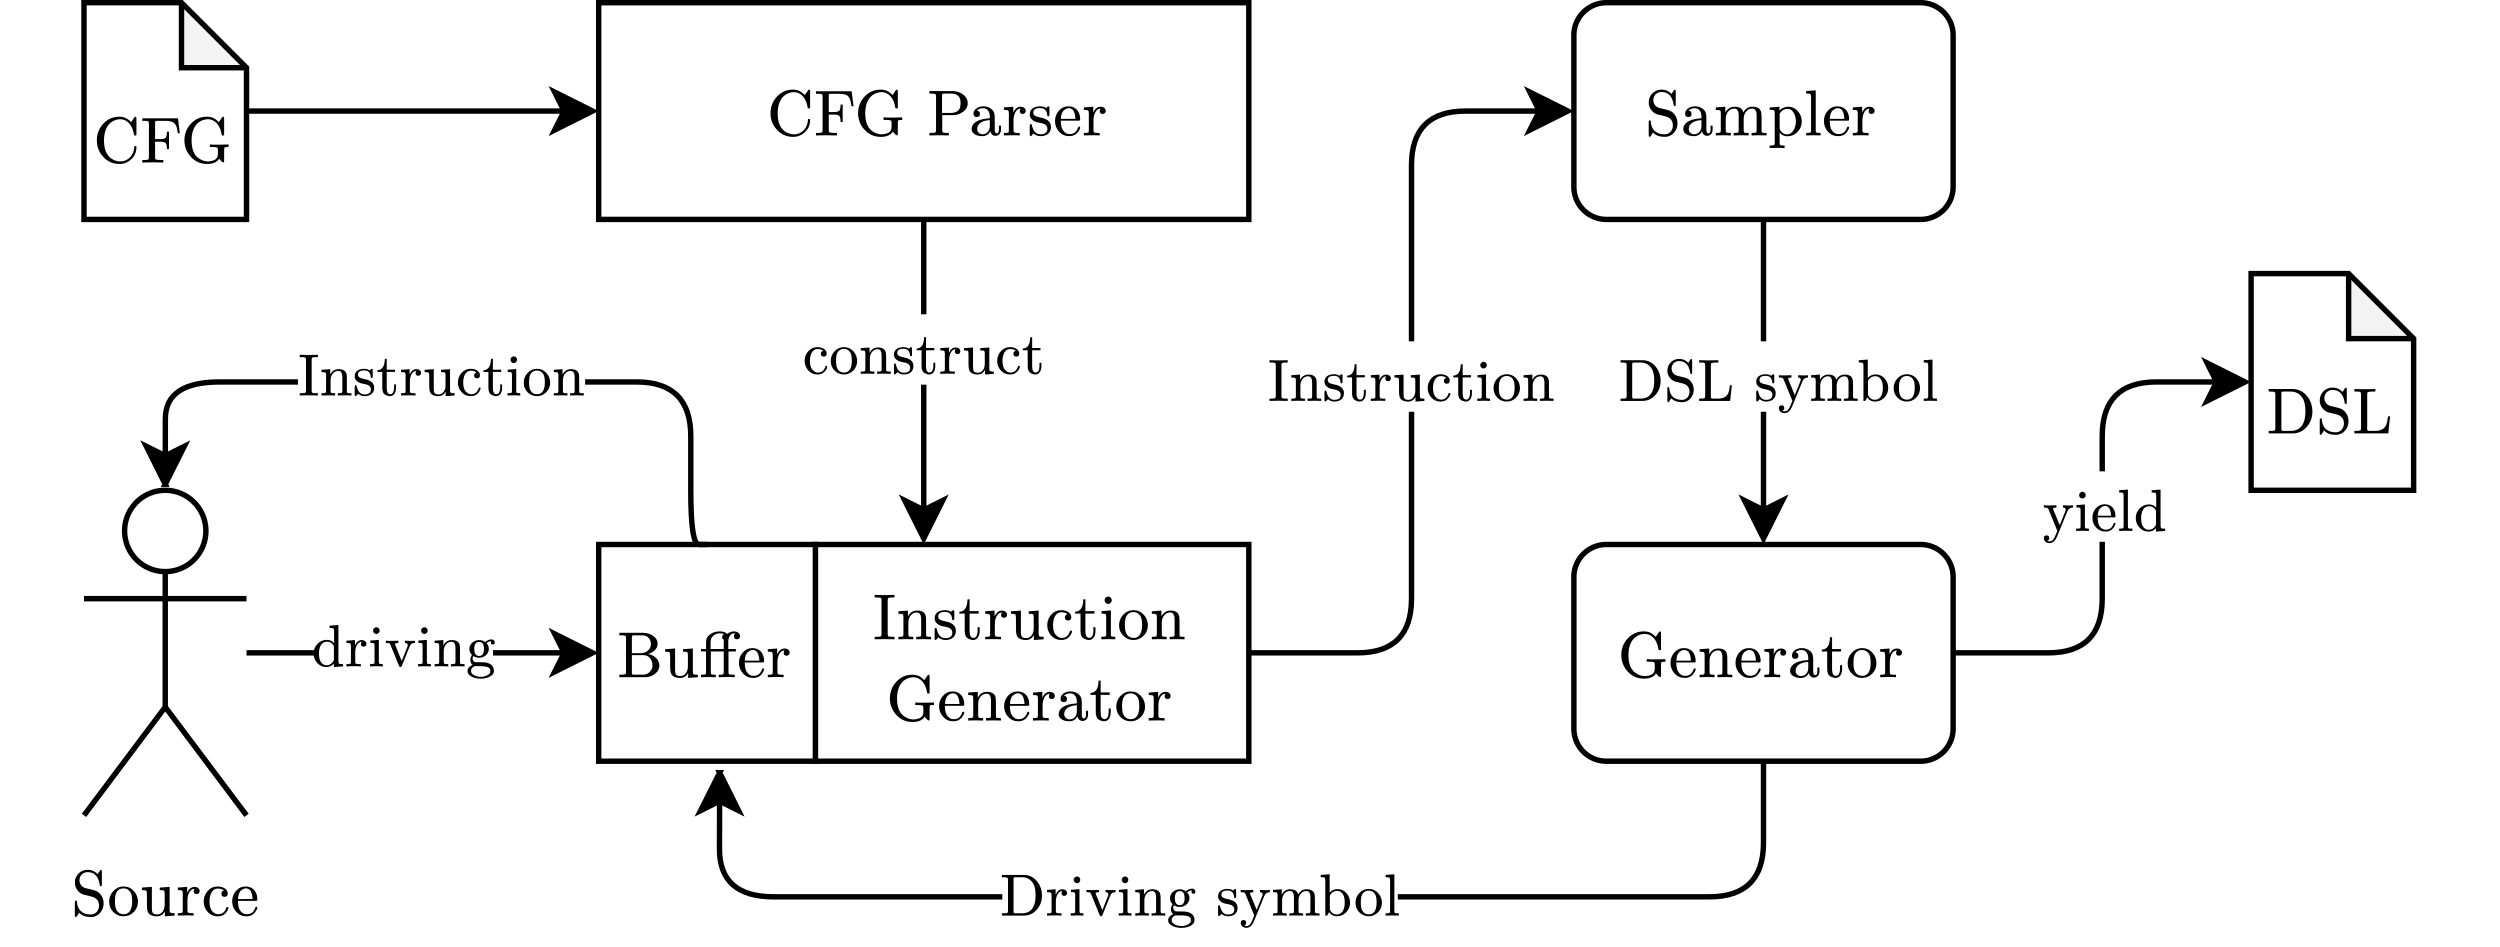<svg xmlns="http://www.w3.org/2000/svg" xmlns:xlink="http://www.w3.org/1999/xlink" width="461.44" height="174.72" viewBox="0 0 346.08 131.04"><clipPath id="a"><path transform="scale(.24)" d="M0 0h1440.625v543.75H0z" fill-rule="evenodd"/></clipPath><g clip-path="url(#a)"><path stroke-miterlimit="10" fill="none" stroke="#000" d="M127.875 30.375v40.222" stroke-width=".75"/><path d="m127.875 74.535-2.625-5.25 2.625 1.313 2.625-1.313-2.625 5.25z"/><path stroke-miterlimit="10" fill="none" stroke="#000" d="m127.875 74.535-2.625-5.25 2.625 1.313 2.625-1.313-2.625 5.25z" stroke-width=".75"/><path d="M111 43.5h33.75v9.75H111z" fill="#fff"/><symbol id="b"><path transform="matrix(.001 0 0 -.001 -.034 .011)" d="M251-416c42 0 74 10 96 30-24 3-41 25-41 48 0 33 16 49 49 49s49-17 49-50c0-71-77-109-154-109-62 0-113 22-154 68S34-279 34-216c0 61 21 115 62 160s91 67 152 67c50 0 89-14 117-43 23-23 38-46 46-70 3-9 4-15 4-19 0-9-6-13-17-13-8 0-13 4-16 12-21 67-62 101-125 101-29 0-57-13-85-40-33-31-49-83-49-157 0-100 38-198 128-198z"/></symbol><symbol id="c"><path transform="matrix(.001 0 0 -.001 -.028 .011)" d="M249 11c62 0 114-22 157-66s65-97 65-159c0-63-21-118-63-164s-95-70-158-70-115 24-158 70-64 101-64 164c0 62 21 115 64 159s96 66 157 66zm1-32c-48 0-84-21-109-64-16-28-24-74-24-137 0-61 8-105 23-133 24-43 60-64 109-64 47 0 83 21 108 62 17 28 25 73 25 135 0 116-34 201-132 201z"/></symbol><symbol id="d"><path transform="matrix(.001 0 0 -.001 -.032 0)" d="M314-413c45 0 68 35 68 106v228c0 19-3 31-10 35s-29 6-66 6V0l115-3 114 3v-38c-32 0-53-1-63-4s-14-10-14-22v-187c0-47-1-80-4-99-10-61-55-92-134-92-63 0-110 30-141 90v-90L32-431v38c36 0 58 3 66 9s11 19 11 42v263c0 19-4 31-11 35s-29 6-66 6V0l115-3 114 3v-38c-37 0-58-2-65-6s-11-16-11-35v-180c0-81 51-154 129-154z"/></symbol><symbol id="e"><path transform="matrix(.001 0 0 -.001 -.033 .011)" d="M360-130c0-76-52-124-155-144-47-9-78-20-94-31s-23-27-23-46c0-47 35-70 105-70 68 0 105 38 110 115 1 8 6 12 16 12 11 0 17-9 17-27v-99c0-19-5-28-15-28-11 0-26 18-36 26-25-17-56-26-92-26-89 0-160 40-160 125 0 34 14 63 43 86 35 29 68 35 131 46 65 13 98 42 98 87 0 57-35 86-106 86-69 0-113-46-132-137-3-13-8-20-17-20-11 0-17 10-17 29v129c0 19 5 28 15 28 3 0 7-3 15-10 18-16 11-13 29-31 29 27 65 41 107 41 95 0 161-49 161-141z"/></symbol><symbol id="f"><path transform="matrix(.001 0 0 -.001 -.019 .011)" d="M332-126v-60h-32v58c0 50-18 106-62 106-41 0-61-34-61-102v-271h139v-38H177v-182h-32c-1 33-4 62-11 88-17 66-56 100-115 103v29h83v269c0 59 18 97 53 116 27 14 52 21 77 21 66 0 100-66 100-137z"/></symbol><symbol id="g"><path transform="matrix(.001 0 0 -.001 -.028 0)" d="M364-378c0-39-37-64-76-64-51 0-90 30-116 91v-91L28-431v38c35 0 56 3 64 9s12 19 12 42v263c0 19-3 31-10 35s-29 6-66 6V0l115-3c42-1 85 0 128 3v-38h-24c-33 0-54-3-61-8s-10-17-10-35v-151c0-43 8-82 23-115 20-43 49-65 88-66-10 10-15 22-15 36 0 31 15 46 46 46 27 0 46-21 46-47z"/></symbol><symbol id="h"><path transform="matrix(.001 0 0 -.001 -.032 .011)" d="M267-18c-69 0-82-29-82-94v-330L32-431v38c39 0 62 4 68 11s9 32 9 76v147c0 39 3 69 10 92 15 52 70 78 143 78 54 0 95-25 123-76v76L535 0v-38c-36 0-57-2-65-8s-12-20-12-43v-353l-152 11v38c35 0 56 3 64 9s12 19 12 42v175c0 79-42 149-115 149z"/></symbol><use xlink:href="#b" transform="matrix(8.25 0 0 -8.25 111.386 51.84)"/><use xlink:href="#c" transform="matrix(8.25 0 0 -8.25 115 51.84)"/><use xlink:href="#d" transform="matrix(8.25 0 0 -8.25 119.157 51.75)"/><use xlink:href="#e" transform="matrix(8.25 0 0 -8.25 123.753 51.84)"/><use xlink:href="#f" transform="matrix(8.25 0 0 -8.25 126.888 51.84)"/><use xlink:href="#g" transform="matrix(8.25 0 0 -8.25 130.171 51.75)"/><use xlink:href="#h" transform="matrix(8.25 0 0 -8.25 133.438 51.84)"/><use xlink:href="#b" transform="matrix(8.25 0 0 -8.25 138.042 51.84)"/><use xlink:href="#f" transform="matrix(8.25 0 0 -8.25 141.58 51.84)"/><path d="M82.875.375h90v30h-90z" fill="#fff"/><path fill="none" stroke="#000" d="M82.875.375h90v30h-90z" stroke-width=".75"/><symbol id="j"><path transform="matrix(.001 0 0 -.001 -.056 .022)" d="M665-443v-234c0-19-5-28-15-28-7 0-13 5-19 14l-47 69c-30-31-62-53-97-67-26-11-54-16-84-16-97 0-180 35-247 107S56-441 56-342s33 184 99 255C222-14 305 22 403 22c71 0 133-25 185-75s77-110 77-181c0-14-6-21-17-21-10 0-15 4-15 13 0 1 0 3-1 6-6 120-92 219-217 219-37 0-74-10-113-30-92-50-136-146-136-294 0-140 49-248 136-295 39-20 76-30 112-30 124 0 195 113 212 231 1 13 8 20 19 20 20 0 20-8 20-28z"/></symbol><symbol id="k"><path transform="matrix(.001 0 0 -.001 -.033 0)" d="M275-641h118c71 0 117 15 140 44 32 39 36 76 45 147h33l-29-230H33v39h28c35 0 56 2 63 7s11 17 11 35v518c0 18-4 30-11 35s-28 7-63 7H33V0c26-2 77-3 154-3 87 0 143 1 170 3v-39h-37c-53 0-82-5-87-16-2-5-3-14-3-27v-239h81c43 0 71 8 83 23s18 45 18 92h32v-269h-32c0 46-6 77-18 92s-40 23-83 23h-81v-246c0-36 6-35 45-35z"/></symbol><symbol id="l"><path transform="matrix(.001 0 0 -.001 -.056 .022)" d="M667-443v-234c0-19-5-28-15-28-7 0-13 5-19 14l-47 69c-18-18-39-35-62-51-33-21-73-32-120-32-98 0-181 35-248 107S56-441 56-342 90-157 157-85 307 22 406 22c89 0 151-27 185-81 8 13 48 58 63 58 9 0 13-9 13-26v-173c0-18 3-29 9-33s26-6 59-6v-39l-125 3c-63 2-118 1-163-3v39h36c41 0 66 3 75 8s13 17 13 35v64c0 49-22 82-65 98-32 11-60 17-84 17-39 0-79-10-118-31-94-49-138-145-138-294 0-141 49-247 137-294 39-20 76-30 113-30 123 0 195 113 211 231 2 13 9 20 20 20 20 0 20-8 20-28z"/></symbol><symbol id="n"><path transform="matrix(.001 0 0 -.001 -.035 0)" d="M395-312c57 0 108-16 153-48 51-36 76-81 76-135 0-57-26-104-78-140-46-32-99-48-159-48H35v39h28c35 0 56 3 63 8s11 16 11 34v521c0 18-4 30-11 35s-28 7-63 7H35V0c26-2 76-3 149-3 74 0 124 1 150 3v-39h-28c-35 0-56-2-63-7s-11-17-11-35v-231h163zM274-644h88c29 0 54 4 75 11 57 21 77 63 77 138 0 28-3 52-10 72-17 50-71 77-142 77H229v-263c0-36 6-35 45-35z"/></symbol><symbol id="o"><path transform="matrix(.001 0 0 -.001 -.032 .011)" d="M483-91v-59h-32v59c0 39-11 59-32 59-20 0-32-25-32-45v-197c0-35-4-61-11-79-24-59-93-95-163-95-77 0-153 43-153 115 0 33 17 50 50 50s49-16 49-49c0-29-15-46-46-49 22-25 55-38 98-38 62 0 100 57 100 122v33c-78 5-137 17-178 36C66-197 32-154 32-97c0 26 10 48 29 65 32 29 76 43 132 43 59 0 101-25 127-76 7 38 35 71 78 71 53 0 85-42 85-97zM200-18c-46 0-84-34-84-80 0-93 97-133 195-138v95c0 67-44 123-111 123z"/></symbol><symbol id="p"><path transform="matrix(.001 0 0 -.001 -.028 .011)" d="M415-251c0-115-67-197-179-197-60 0-110 23-151 70-38 44-57 97-57 158 0 63 21 117 63 163s94 68 156 68c57 0 101-20 131-59 25-33 37-57 37-73 0-10-6-15-17-15-8 0-13 5-16 16-22 66-65 99-129 99-45 0-80-21-107-64-19-31-28-78-29-142h270c22 0 28-2 28-24zm-89-98c11 33 16 65 16 94H118c3-66 20-111 50-134 25-20 47-30 68-30 45 0 75 23 90 70z"/></symbol><use xlink:href="#i" transform="matrix(9 0 0 -9 101.822 20.604)"/><use xlink:href="#j" transform="matrix(9 0 0 -9 106.664 18.948)"/><use xlink:href="#k" transform="matrix(9 0 0 -9 112.955 18.75)"/><use xlink:href="#l" transform="matrix(9 0 0 -9 118.787 18.948)"/><use xlink:href="#m" transform="matrix(9 0 0 -9 125.51 20.604)"/><use xlink:href="#n" transform="matrix(9 0 0 -9 128.66 18.75)"/><use xlink:href="#o" transform="matrix(9 0 0 -9 134.51 18.849)"/><use xlink:href="#g" transform="matrix(9 0 0 -9 138.974 18.75)"/><use xlink:href="#e" transform="matrix(9 0 0 -9 142.547 18.849)"/><use xlink:href="#p" transform="matrix(9 0 0 -9 146.048 18.849)"/><use xlink:href="#g" transform="matrix(9 0 0 -9 150.044 18.75)"/><path stroke-miterlimit="10" fill="none" stroke="#000" d="M34.125 15.375h43.972" stroke-width=".75"/><path d="M82.035 15.375 76.785 18l1.313-2.625-1.313-2.625 5.25 2.625z"/><path stroke-miterlimit="10" fill="none" stroke="#000" d="M82.035 15.375 76.785 18l1.313-2.625-1.313-2.625 5.25 2.625z" stroke-width=".75"/><path d="M11.625.375h13.5l9 9v21h-22.5v-30z" fill="#fff"/><path stroke-miterlimit="10" fill="none" stroke="#000" d="M11.625.375h13.5l9 9v21h-22.5v-30z" stroke-width=".75"/><path d="M25.125.375v9h9l-9-9z" fill-opacity=".05"/><path stroke-miterlimit="10" fill="none" stroke="#000" d="M25.125.375v9h9" stroke-width=".75"/><use xlink:href="#j" transform="matrix(9 0 0 -9 13.406 22.698)"/><use xlink:href="#k" transform="matrix(9 0 0 -9 19.697 22.5)"/><use xlink:href="#l" transform="matrix(9 0 0 -9 25.53 22.698)"/><path stroke-miterlimit="10" fill="none" stroke="#000" d="M34.125 90.375h43.972" stroke-width=".75"/><path d="M82.035 90.375 76.785 93l1.313-2.625-1.313-2.625 5.25 2.625z"/><path stroke-miterlimit="10" fill="none" stroke="#000" d="M82.035 90.375 76.785 93l1.313-2.625-1.313-2.625 5.25 2.625z" stroke-width=".75"/><path d="M43.5 84h24.75v9.75H43.5z" fill="#fff"/><symbol id="q"><path transform="matrix(.001 0 0 -.001 -.034 .011)" d="M374 11 527 0v-38c-36 0-57-2-65-8s-12-21-12-44v-604l-149 11v38c35 0 57 3 65 9s11 20 11 43v203c-32-37-72-55-120-55-62 0-115 22-158 67s-65 99-65 162c0 61 20 114 61 159s91 68 152 68c51 0 94-19 127-58v58zM261-415c43 0 78 19 103 57 7 11 10 22 10 35v202c0 13-3 24-10 35-28 45-66 67-113 67-41 0-74-20-100-61-18-30-27-75-27-135 0-109 37-200 137-200z"/></symbol><symbol id="r"><path transform="matrix(.001 0 0 -.001 -.033 0)" d="M194-601c0-30-25-56-55-56s-56 26-56 56 25 57 55 57c31 0 56-26 56-57zM143-3l104 3v-39c-33 0-53-2-59-6s-8-15-8-33v-367L37-433v38c33 0 54 3 61 8s10 19 10 42v266c0 19-3 31-10 35s-29 5-65 5V0l110-3z"/></symbol><symbol id="s"><path transform="matrix(.001 0 0 -.001 -.019 .011)" d="M388-354c0 5-2 12-6 22L286-91 179-356c-4-9-6-14-6-15 0-15 19-22 57-22v-38l-112 3c-24 1-57 0-99-3v38c56 0 65-2 79 34L240-10c5 14 13 21 24 21s19-7 24-21l129-319c4-11 8-20 13-28 14-24 40-36 78-36v-38c-33 3-59 4-78 3l-89-3v38c29 1 47 13 47 39z"/></symbol><symbol id="t"><path transform="matrix(.001 0 0 -.001 -.028 .206)" d="M431-453c-38 0-73 15-105 45-30-23-64-34-103-34-86 0-164 64-164 148 0 42 15 76 45 102-19 24-29 51-29 82 0 38 13 67 38 86C71-10 28 26 28 77c0 43 28 77 83 101 42 19 88 28 138 28 51 0 98-9 140-28 55-24 82-58 82-103 0-53-22-92-66-117-46-25-97-28-171-28-44 0-68 0-73-1-28-4-48-31-48-62 0-15 4-29 13-41 28 19 60 29 97 29 86 0 163-64 163-148 0-39-13-71-39-96 25-23 52-34 81-34-5 5-8 13-8 23 0 22 11 33 33 33 21 0 32-11 32-34 0-31-24-52-54-52zm-208 42c54 0 81 39 81 117 0 79-27 119-81 119-55 0-82-39-82-118s27-118 82-118zM164-4h58c52 0 94 3 126 10 43 9 64 33 64 71 0 32-20 57-60 76-31 15-65 22-102 22-36 0-70-7-102-22-41-19-61-44-61-76 0-42 36-81 77-81z"/></symbol><use xlink:href="#q" transform="matrix(8.25 0 0 -8.25 43.417 92.34)"/><use xlink:href="#g" transform="matrix(8.25 0 0 -8.25 47.955 92.25)"/><use xlink:href="#r" transform="matrix(8.25 0 0 -8.25 51.23 92.25)"/><use xlink:href="#s" transform="matrix(8.25 0 0 -8.25 53.408 92.34)"/><use xlink:href="#r" transform="matrix(8.25 0 0 -8.25 57.88 92.25)"/><use xlink:href="#d" transform="matrix(8.25 0 0 -8.25 60.165 92.25)"/><use xlink:href="#t" transform="matrix(8.25 0 0 -8.25 64.719 93.95)"/><path d="M28.5 73.5a5.612 5.612 0 0 1-.948 3.125 5.611 5.611 0 0 1-2.524 2.072 5.612 5.612 0 0 1-3.25.32 5.612 5.612 0 0 1-2.88-1.54 5.611 5.611 0 0 1-1.54-2.88 5.611 5.611 0 0 1 .32-3.25 5.611 5.611 0 0 1 2.072-2.524 5.611 5.611 0 0 1 3.125-.948 5.612 5.612 0 0 1 3.125.948 5.611 5.611 0 0 1 2.072 2.524A5.611 5.611 0 0 1 28.5 73.5z" fill="#fff"/><path fill="none" stroke="#000" d="M28.5 73.5a5.612 5.612 0 0 1-.948 3.125 5.611 5.611 0 0 1-2.524 2.072 5.612 5.612 0 0 1-3.25.32 5.612 5.612 0 0 1-2.88-1.54 5.611 5.611 0 0 1-1.54-2.88 5.611 5.611 0 0 1 .32-3.25 5.611 5.611 0 0 1 2.072-2.524 5.611 5.611 0 0 1 3.125-.948 5.612 5.612 0 0 1 3.125.948 5.611 5.611 0 0 1 2.072 2.524A5.611 5.611 0 0 1 28.5 73.5z" stroke-width=".75"/><path stroke-miterlimit="10" fill="none" stroke="#000" d="M22.875 79.125v18.75m0-15h-11.25m11.25 0h11.25m-11.25 15-11.25 15m11.25-15 11.25 15" stroke-width=".75"/><symbol id="u"><path transform="matrix(.001 0 0 -.001 -.056 .022)" d="M252-669c107 0 170 68 188 203 1 10 7 15 16 15 11 0 16-9 16-27v-199c0-19-5-28-14-28-6 0-12 5-18 15l-32 52c-44-42-84-67-157-67-109 0-195 88-195 196 0 92 60 160 131 185l130 32c67 17 111 63 111 138S376-17 301-17C170-17 93-91 88-218c0-9-5-14-15-14-11 0-17 9-17 28V-6c0 19 5 28 15 28 6 0 12-5 18-15l32-52c43 45 103 67 181 67 57 0 104-21 141-62s56-90 56-148c0-47-14-90-41-129s-64-63-109-74l-126-31c-53-12-96-59-96-122 0-70 55-125 125-125z"/></symbol><use xlink:href="#u" transform="matrix(9 0 0 -9 10.36 126.948)"/><use xlink:href="#c" transform="matrix(9 0 0 -9 15.111 126.849)"/><use xlink:href="#h" transform="matrix(9 0 0 -9 19.647 126.849)"/><use xlink:href="#g" transform="matrix(9 0 0 -9 24.615 126.75)"/><use xlink:href="#b" transform="matrix(9 0 0 -9 28.197 126.849)"/><use xlink:href="#p" transform="matrix(9 0 0 -9 32.14 126.849)"/><path stroke-miterlimit="10" fill="none" stroke="#000" d="M172.875 90.375h15.023c5 0 7.5-2.5 7.5-7.5v-60c0-5 2.5-7.5 7.5-7.5h10.2" stroke-width=".75"/><path d="M217.035 15.375 211.785 18l1.313-2.625-1.313-2.625 5.25 2.625z"/><path stroke-miterlimit="10" fill="none" stroke="#000" d="M217.035 15.375 211.785 18l1.313-2.625-1.313-2.625 5.25 2.625z" stroke-width=".75"/><path d="M175.5 47.25h39.75V57H175.5z" fill="#fff"/><symbol id="v"><path transform="matrix(.001 0 0 -.001 -.028 0)" d="M180-3c77 0 128 1 153 3v-39h-29c-36 0-58-2-65-7s-11-17-11-35v-521c0-18 4-29 11-34s29-8 65-8h29v-39c-25 2-76 3-152 3-77 0-128-1-153-3v39h29c36 0 58 3 65 8s11 16 11 34v521c0 18-4 30-11 35s-29 7-65 7H28V0c25-2 76-3 152-3z"/></symbol><use xlink:href="#v" transform="matrix(8.25 0 0 -8.25 175.743 55.5)"/><use xlink:href="#d" transform="matrix(8.25 0 0 -8.25 178.754 55.5)"/><use xlink:href="#e" transform="matrix(8.25 0 0 -8.25 183.35 55.59)"/><use xlink:href="#f" transform="matrix(8.25 0 0 -8.25 186.484 55.59)"/><use xlink:href="#g" transform="matrix(8.25 0 0 -8.25 189.768 55.5)"/><use xlink:href="#h" transform="matrix(8.25 0 0 -8.25 193.035 55.59)"/><use xlink:href="#b" transform="matrix(8.25 0 0 -8.25 197.638 55.59)"/><use xlink:href="#f" transform="matrix(8.25 0 0 -8.25 201.177 55.59)"/><use xlink:href="#r" transform="matrix(8.25 0 0 -8.25 204.502 55.5)"/><use xlink:href="#c" transform="matrix(8.25 0 0 -8.25 206.754 55.59)"/><use xlink:href="#d" transform="matrix(8.25 0 0 -8.25 210.912 55.5)"/><path d="M112.875 75.375h60v30h-60z" fill="#fff"/><path fill="none" stroke="#000" d="M112.875 75.375h60v30h-60z" stroke-width=".75"/><use xlink:href="#v" transform="matrix(9 0 0 -9 121.084 88.5)"/><use xlink:href="#d" transform="matrix(9 0 0 -9 124.369 88.5)"/><use xlink:href="#e" transform="matrix(9 0 0 -9 129.382 88.599)"/><use xlink:href="#f" transform="matrix(9 0 0 -9 132.802 88.599)"/><use xlink:href="#g" transform="matrix(9 0 0 -9 136.384 88.5)"/><use xlink:href="#h" transform="matrix(9 0 0 -9 139.948 88.599)"/><use xlink:href="#b" transform="matrix(9 0 0 -9 144.97 88.599)"/><use xlink:href="#f" transform="matrix(9 0 0 -9 148.831 88.599)"/><use xlink:href="#r" transform="matrix(9 0 0 -9 152.458 88.5)"/><use xlink:href="#c" transform="matrix(9 0 0 -9 154.915 88.599)"/><use xlink:href="#d" transform="matrix(9 0 0 -9 159.451 88.5)"/><use xlink:href="#l" transform="matrix(9 0 0 -9 123.188 99.948)"/><use xlink:href="#p" transform="matrix(9 0 0 -9 130 99.849)"/><use xlink:href="#d" transform="matrix(9 0 0 -9 134.033 99.75)"/><use xlink:href="#p" transform="matrix(9 0 0 -9 139 99.849)"/><use xlink:href="#g" transform="matrix(9 0 0 -9 142.997 99.75)"/><use xlink:href="#o" transform="matrix(9 0 0 -9 146.56 99.849)"/><use xlink:href="#f" transform="matrix(9 0 0 -9 150.944 99.849)"/><use xlink:href="#c" transform="matrix(9 0 0 -9 154.526 99.849)"/><use xlink:href="#g" transform="matrix(9 0 0 -9 159.026 99.75)"/><path stroke-miterlimit="10" fill="none" stroke="#000" d="M244.125 105.375v11.273c0 5-2.5 7.5-7.5 7.5H107.093c-5 0-7.498-2.208-7.493-6.623l.015-6.623" stroke-width=".75"/><path d="m99.623 106.965 2.617 5.25-2.625-1.313-2.625 1.306 2.633-5.243z"/><path stroke-miterlimit="10" fill="none" stroke="#000" d="m99.623 106.965 2.617 5.25-2.625-1.313-2.625 1.306 2.633-5.243z" stroke-width=".75"/><path d="M138.75 118.5h54.75v9.75h-54.75z" fill="#fff"/><symbol id="w"><path transform="matrix(.001 0 0 -.001 -.035 0)" d="M401 0c89 0 162-34 221-103 57-65 85-143 85-233 0-92-28-172-83-239-59-72-134-108-223-108H35v39h28c35 0 56 3 63 8s11 16 11 34v521c0 18-4 30-11 35s-28 7-63 7H35V0h366zm-27-39H274c-39 0-44 1-44-35v-535c0-36 5-35 44-35h99c74 0 133 30 177 90 33 47 50 119 50 218 0 175-66 297-226 297z"/></symbol><symbol id="x"><path transform="matrix(.001 0 0 -.001 -.019 .205)" d="M113 205c55 0 99-38 130-115l173-422c17-40 47-60 92-60v-39c-33 3-59 4-78 3l-89-3v38c31 1 46 14 46 39 0 6-2 13-6 22L286-98 180-354c-3-8-5-14-6-17 0-14 19-21 56-21v-39l-112 3c-24 1-57 0-99-3v39c53 0 66-2 80 32L246-1l-24 56c-27 64-46 120-109 120-14 0-26-4-37-11 23-5 34-20 34-44 0-30-15-45-46-45-30 0-45 15-45 46 0 49 45 84 94 84z"/></symbol><symbol id="y"><path transform="matrix(.001 0 0 -.001 -.032 0)" d="M315-413c46 0 69 35 69 106v228c0 19-3 31-10 35s-30 6-67 6V0l116-3 115 3v-38c-37 0-59-2-66-6s-11-16-11-35v-180c0-80 52-154 129-154 47 0 70 35 70 106v228c0 19-4 31-11 35s-30 6-67 6V0l116-3 115 3v-38c-32 0-52-1-62-4s-15-10-15-22v-187c0-47-2-80-5-99-10-61-55-92-134-92-63 0-110 29-142 88-14-59-58-88-133-88-63 0-111 30-143 90v-90L32-431v38c36 0 58 3 66 9s11 19 11 42v263c0 19-4 31-11 35s-29 6-66 6V0l116-3 115 3v-38c-37 0-60-2-67-6s-11-16-11-35v-180c0-81 53-154 130-154z"/></symbol><symbol id="z"><path transform="matrix(.001 0 0 -.001 -.028 .011)" d="M298 11c62 0 115-22 158-67s65-98 65-161c0-61-20-115-61-160s-91-68-152-68c-49 0-93 19-130 58v-307L28-683v38c36 0 58 3 66 9s11 20 11 43V0h31l33-58c32 46 75 69 129 69zm-4-30c-41 0-75-19-100-58-9-13-13-27-13-40v-203c0-13 3-24 10-34 29-41 66-61 113-61 41 0 74 20 100 61 18 30 27 75 27 136 0 108-38 199-137 199z"/></symbol><symbol id="A"><path transform="matrix(.001 0 0 -.001 -.033 0)" d="m144-3 111 3v-39c-36 0-58-1-65-5s-10-16-10-35v-615L33-683v38c35 0 57 3 64 9s11 20 11 43v514c0 19-4 31-11 35s-28 5-64 5V0l111-3z"/></symbol><use xlink:href="#w" transform="matrix(8.25 0 0 -8.25 138.699 126.75)"/><use xlink:href="#g" transform="matrix(8.25 0 0 -8.25 144.944 126.75)"/><use xlink:href="#r" transform="matrix(8.25 0 0 -8.25 148.22 126.75)"/><use xlink:href="#s" transform="matrix(8.25 0 0 -8.25 150.397 126.84)"/><use xlink:href="#r" transform="matrix(8.25 0 0 -8.25 154.869 126.75)"/><use xlink:href="#d" transform="matrix(8.25 0 0 -8.25 157.154 126.75)"/><use xlink:href="#t" transform="matrix(8.25 0 0 -8.25 161.708 128.45)"/><use xlink:href="#m" transform="matrix(8.25 0 0 -8.25 165.75 128.45)"/><use xlink:href="#e" transform="matrix(8.25 0 0 -8.25 168.622 126.84)"/><use xlink:href="#x" transform="matrix(8.25 0 0 -8.25 171.757 128.441)"/><use xlink:href="#y" transform="matrix(8.25 0 0 -8.25 176.22 126.75)"/><use xlink:href="#z" transform="matrix(8.25 0 0 -8.25 182.828 126.84)"/><use xlink:href="#c" transform="matrix(8.25 0 0 -8.25 187.646 126.84)"/><use xlink:href="#A" transform="matrix(8.25 0 0 -8.25 191.812 126.75)"/><path d="M222.375 75.375h43.5a4.49 4.49 0 0 1 3.182 1.318 4.489 4.489 0 0 1 1.232 2.304c.057.29.086.583.086.878v21a4.49 4.49 0 0 1-1.318 3.182 4.49 4.49 0 0 1-2.304 1.232c-.29.057-.583.086-.878.086h-43.5a4.489 4.489 0 0 1-2.5-.758 4.49 4.49 0 0 1-1.914-2.864 4.49 4.49 0 0 1-.086-.878v-21a4.49 4.49 0 0 1 1.318-3.182 4.49 4.49 0 0 1 3.182-1.318z" fill="#fff"/><path fill="none" stroke="#000" d="M222.375 75.375h43.5a4.49 4.49 0 0 1 3.182 1.318 4.489 4.489 0 0 1 1.232 2.304c.057.29.086.583.086.878v21a4.49 4.49 0 0 1-1.318 3.182 4.49 4.49 0 0 1-2.304 1.232c-.29.057-.583.086-.878.086h-43.5a4.489 4.489 0 0 1-2.5-.758 4.49 4.49 0 0 1-1.914-2.864 4.49 4.49 0 0 1-.086-.878v-21a4.49 4.49 0 0 1 1.318-3.182 4.49 4.49 0 0 1 3.182-1.318z" stroke-width=".75"/><use xlink:href="#l" transform="matrix(9 0 0 -9 224.438 93.948)"/><use xlink:href="#p" transform="matrix(9 0 0 -9 231.25 93.849)"/><use xlink:href="#d" transform="matrix(9 0 0 -9 235.283 93.75)"/><use xlink:href="#p" transform="matrix(9 0 0 -9 240.25 93.849)"/><use xlink:href="#g" transform="matrix(9 0 0 -9 244.247 93.75)"/><use xlink:href="#o" transform="matrix(9 0 0 -9 247.81 93.849)"/><use xlink:href="#f" transform="matrix(9 0 0 -9 252.194 93.849)"/><use xlink:href="#c" transform="matrix(9 0 0 -9 255.776 93.849)"/><use xlink:href="#g" transform="matrix(9 0 0 -9 260.276 93.75)"/><path stroke-miterlimit="10" fill="none" stroke="#000" d="M244.125 30.375v40.222" stroke-width=".75"/><path d="m244.125 74.535-2.625-5.25 2.625 1.313 2.625-1.313-2.625 5.25z"/><path stroke-miterlimit="10" fill="none" stroke="#000" d="m244.125 74.535-2.625-5.25 2.625 1.313 2.625-1.313-2.625 5.25z" stroke-width=".75"/><path d="M219.75 47.25h48.75V57h-48.75z" fill="#fff"/><symbol id="B"><path transform="matrix(.001 0 0 -.001 -.033 0)" d="M230-74v-527c0-13 1-21 3-26 5-11 34-17 87-17h36v-39c-26 2-82 3-169 3-77 0-128-1-154-3v39h28c35 0 56 2 63 7s11 17 11 35v521c0 18-4 29-11 34s-28 8-63 8H33V0h521l28-263h-32c-5 51-14 92-25 124-22 63-81 100-170 100h-81c-38 0-44 0-44-35z"/></symbol><use xlink:href="#i" transform="matrix(8.25 0 0 -8.25 220.074 57.2)"/><use xlink:href="#w" transform="matrix(8.25 0 0 -8.25 224.34 55.5)"/><use xlink:href="#u" transform="matrix(8.25 0 0 -8.25 230.816 55.681)"/><use xlink:href="#B" transform="matrix(8.25 0 0 -8.25 235.213 55.5)"/><use xlink:href="#m" transform="matrix(8.25 0 0 -8.25 240.246 57.2)"/><use xlink:href="#e" transform="matrix(8.25 0 0 -8.25 243.117 55.59)"/><use xlink:href="#x" transform="matrix(8.25 0 0 -8.25 246.252 57.191)"/><use xlink:href="#y" transform="matrix(8.25 0 0 -8.25 250.715 55.5)"/><use xlink:href="#z" transform="matrix(8.25 0 0 -8.25 257.323 55.59)"/><use xlink:href="#c" transform="matrix(8.25 0 0 -8.25 262.141 55.59)"/><use xlink:href="#A" transform="matrix(8.25 0 0 -8.25 266.307 55.5)"/><path d="M222.375.375h43.5a4.49 4.49 0 0 1 3.182 1.318 4.489 4.489 0 0 1 1.232 2.304c.057.29.086.583.086.878v21a4.49 4.49 0 0 1-1.318 3.182 4.49 4.49 0 0 1-3.182 1.318h-43.5a4.49 4.49 0 0 1-3.182-1.318 4.488 4.488 0 0 1-1.232-2.304 4.49 4.49 0 0 1-.086-.878v-21a4.49 4.49 0 0 1 1.318-3.182 4.49 4.49 0 0 1 3.182-1.318z" fill="#fff"/><path fill="none" stroke="#000" d="M222.375.375h43.5a4.49 4.49 0 0 1 3.182 1.318 4.489 4.489 0 0 1 1.232 2.304c.057.29.086.583.086.878v21a4.49 4.49 0 0 1-1.318 3.182 4.49 4.49 0 0 1-3.182 1.318h-43.5a4.49 4.49 0 0 1-3.182-1.318 4.488 4.488 0 0 1-1.232-2.304 4.49 4.49 0 0 1-.086-.878v-21a4.49 4.49 0 0 1 1.318-3.182 4.49 4.49 0 0 1 3.182-1.318z" stroke-width=".75"/><symbol id="C"><path transform="matrix(.001 0 0 -.001 -.028 .194)" d="M298 13c62 0 115-22 158-67s65-98 65-161c0-61-20-113-59-157-41-47-91-70-151-70-51 0-95 20-133 59v-59L28-431v38c37 0 59 2 66 7s11 18 11 39v462c0 19-4 30-11 34s-29 6-66 6v39l114-3 115 3v-39c-37 0-58-2-65-6s-11-15-11-34V-44c22 31 65 57 117 57zm6-422c41 0 73 23 98 69 19 39 29 80 29 125 0 47-11 90-33 129-26 47-61 70-104 70-42 0-75-20-100-59-9-13-13-26-13-39v-219c29-51 70-76 123-76z"/></symbol><use xlink:href="#u" transform="matrix(9 0 0 -9 228.234 18.948)"/><use xlink:href="#o" transform="matrix(9 0 0 -9 233.022 18.849)"/><use xlink:href="#y" transform="matrix(9 0 0 -9 237.522 18.75)"/><use xlink:href="#C" transform="matrix(9 0 0 -9 244.983 20.496)"/><use xlink:href="#A" transform="matrix(9 0 0 -9 250.032 18.75)"/><use xlink:href="#p" transform="matrix(9 0 0 -9 252.49 18.849)"/><use xlink:href="#g" transform="matrix(9 0 0 -9 256.485 18.75)"/><path d="M311.625 37.875h13.5l9 9v21h-22.5v-30z" fill="#fff"/><path stroke-miterlimit="10" fill="none" stroke="#000" d="M311.625 37.875h13.5l9 9v21h-22.5v-30z" stroke-width=".75"/><path d="M325.125 37.875v9h9l-9-9z" fill-opacity=".05"/><path stroke-miterlimit="10" fill="none" stroke="#000" d="M325.125 37.875v9h9" stroke-width=".75"/><use xlink:href="#w" transform="matrix(9 0 0 -9 314.061 60)"/><use xlink:href="#u" transform="matrix(9 0 0 -9 321.126 60.198)"/><use xlink:href="#B" transform="matrix(9 0 0 -9 325.923 60)"/><path d="M82.875 75.375h30v30h-30z" fill="#fff"/><path fill="none" stroke="#000" d="M82.875 75.375h30v30h-30z" stroke-width=".75"/><symbol id="D"><path transform="matrix(.001 0 0 -.001 -.036 0)" d="M478-358c70-18 146-74 146-154 0-53-25-95-75-128-43-29-93-43-148-43H36v39h28c35 0 56 2 63 7s11 17 11 35v521c0 18-4 29-11 34s-28 8-63 8H36V0h391c57 0 108-16 152-48 48-35 72-81 72-137 0-93-88-157-173-173zm43-154c0 84-70 142-154 142H228v-239c0-36 5-35 44-35h122c74 0 127 58 127 132zm23 326v26c-2 23-15 49-40 76-26 30-62 45-109 45H272c-39 0-44 1-44-35v-266h181c81 0 135 70 135 154z"/></symbol><use xlink:href="#D" transform="matrix(9 0 0 -9 85.742 93.75)"/><use xlink:href="#h" transform="matrix(9 0 0 -9 92.078 93.849)"/><symbol id="E"><path transform="matrix(.001 0 0 -.001 -.027 0)" d="M534-705c-36 0-71 13-106 40-23-27-60-40-111-40-54 0-101 13-142 40-47 30-70 71-70 122v109H27v38h78v317c0 19-4 31-11 35s-29 5-66 5V0l113-3 114 3v-39c-37 0-59-1-66-5s-11-16-11-35v-317h199v317c0 19-4 31-11 35s-29 5-66 5V0l117-3c42-1 85 0 129 3v-39h-25c-33 0-54-2-61-7s-10-17-10-35v-315h114v-38H447v-111c0-62 30-130 88-130 8 0 15 1 22 3-15 8-23 22-23 41 0 31 16 47 47 47s47-16 47-48c0-45-46-73-94-73zm-218 30c27 0 49 4 66 13-19 7-29 22-29 45 0 21 9 35 27 42-2 9-3 19-3 31v110H175v-108c0-79 62-133 141-133z"/></symbol><use xlink:href="#E" transform="matrix(9 0 0 -9 97.037 93.75)"/><use xlink:href="#p" transform="matrix(9 0 0 -9 102.293 93.849)"/><use xlink:href="#g" transform="matrix(9 0 0 -9 106.289 93.75)"/><path stroke-miterlimit="10" fill="none" stroke="#000" d="M97.875 75.375H96.75c-.75 0-1.125-2.5-1.125-7.5v-7.5c0-5-2.5-7.5-7.5-7.5H30.398c-5 0-7.503 1.705-7.508 5.115l-.008 5.107" stroke-width=".75"/><path d="m22.875 67.035-2.617-5.25 2.625 1.313 2.625-1.305-2.633 5.242z"/><path stroke-miterlimit="10" fill="none" stroke="#000" d="m22.875 67.035-2.617-5.25 2.625 1.313 2.625-1.305-2.633 5.242z" stroke-width=".75"/><path d="M41.25 46.5H81v9.75H41.25z" fill="#fff"/><use xlink:href="#v" transform="matrix(8.25 0 0 -8.25 41.493 54.75)"/><use xlink:href="#d" transform="matrix(8.25 0 0 -8.25 44.504 54.75)"/><use xlink:href="#e" transform="matrix(8.25 0 0 -8.25 49.1 54.84)"/><use xlink:href="#f" transform="matrix(8.25 0 0 -8.25 52.234 54.84)"/><use xlink:href="#g" transform="matrix(8.25 0 0 -8.25 55.518 54.75)"/><use xlink:href="#h" transform="matrix(8.25 0 0 -8.25 58.785 54.84)"/><use xlink:href="#b" transform="matrix(8.25 0 0 -8.25 63.388 54.84)"/><use xlink:href="#f" transform="matrix(8.25 0 0 -8.25 66.927 54.84)"/><use xlink:href="#r" transform="matrix(8.25 0 0 -8.25 70.252 54.75)"/><use xlink:href="#c" transform="matrix(8.25 0 0 -8.25 72.504 54.84)"/><use xlink:href="#d" transform="matrix(8.25 0 0 -8.25 76.662 54.75)"/><path stroke-miterlimit="10" fill="none" stroke="#000" d="M270.375 90.375h13.14c5 0 7.5-2.5 7.5-7.5v-22.5c0-5 2.5-7.5 7.5-7.5h8.332" stroke-width=".75"/><path d="m310.785 52.875-5.25 2.625 1.312-2.625-1.312-2.625 5.25 2.625z"/><path stroke-miterlimit="10" fill="none" stroke="#000" d="m310.785 52.875-5.25 2.625 1.312-2.625-1.312-2.625 5.25 2.625z" stroke-width=".75"/><path d="M282.75 65.25H300V75h-17.25z" fill="#fff"/><use xlink:href="#x" transform="matrix(8.25 0 0 -8.25 282.93 75.191)"/><use xlink:href="#r" transform="matrix(8.25 0 0 -8.25 287.402 73.5)"/><use xlink:href="#p" transform="matrix(8.25 0 0 -8.25 289.654 73.59)"/><use xlink:href="#A" transform="matrix(8.25 0 0 -8.25 293.358 73.5)"/><use xlink:href="#q" transform="matrix(8.25 0 0 -8.25 295.66 73.59)"/></g></svg>